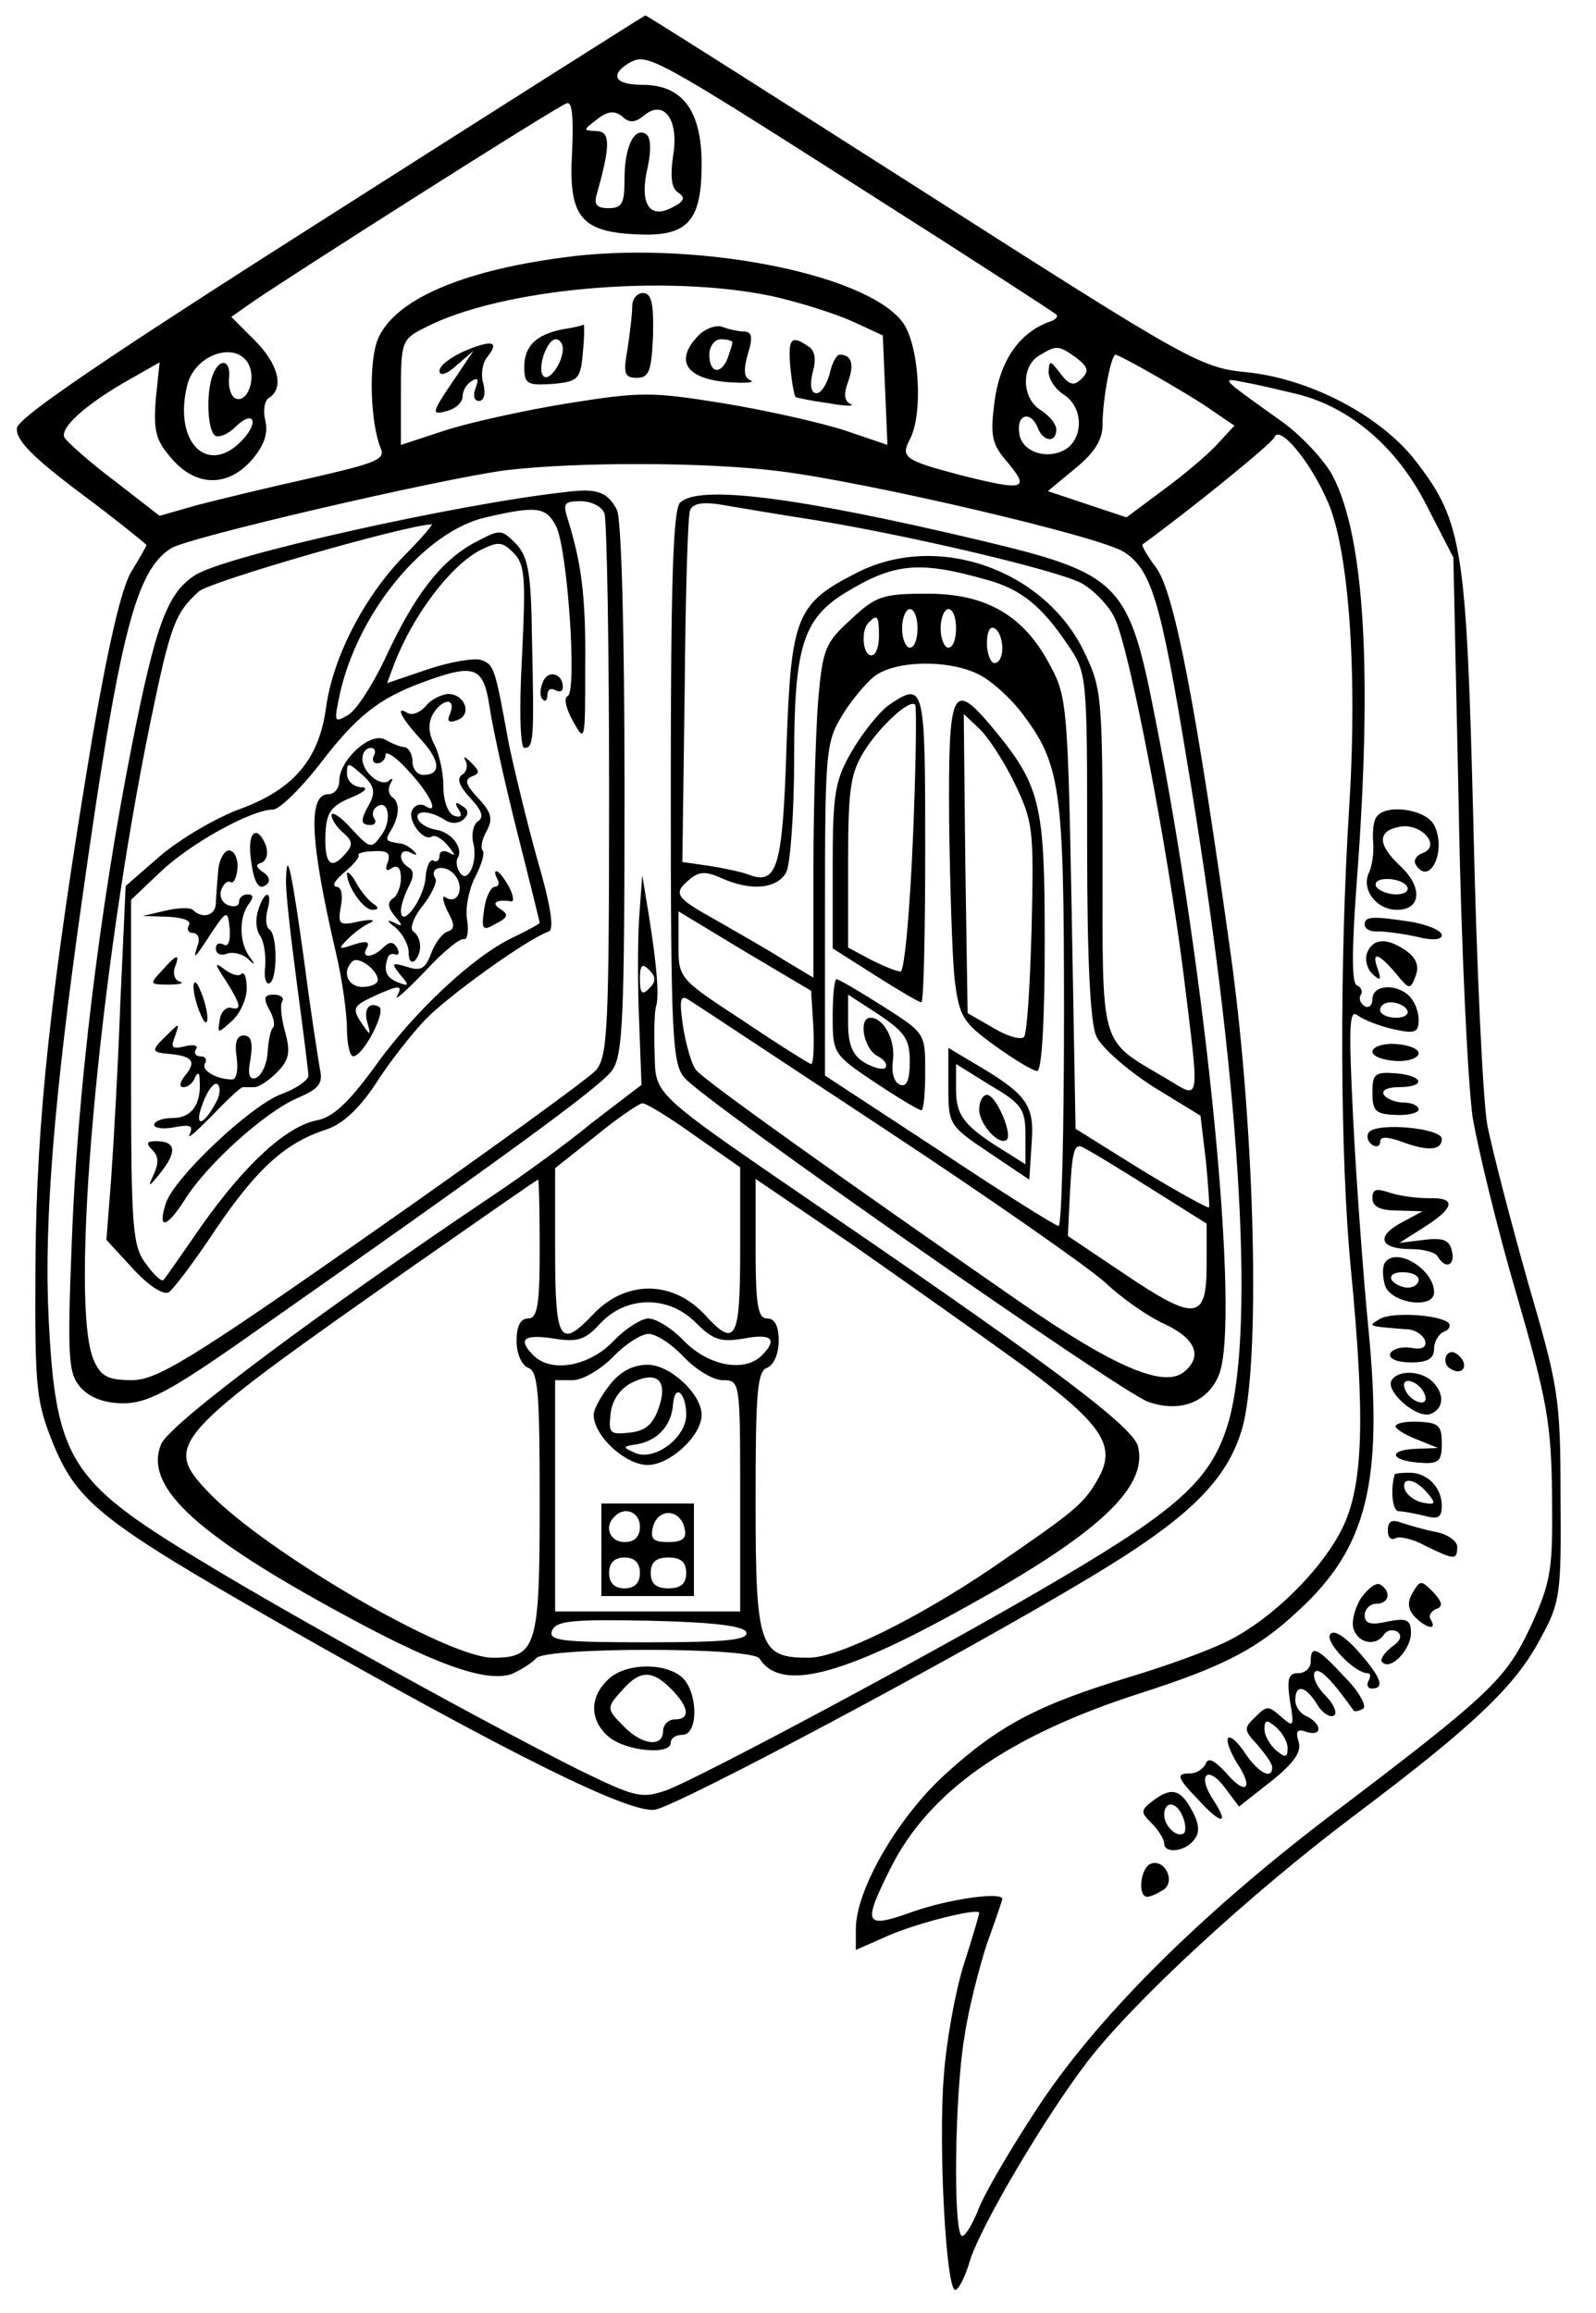 <?xml version="1.0" standalone="no"?>
<!DOCTYPE svg PUBLIC "-//W3C//DTD SVG 20010904//EN"
 "http://www.w3.org/TR/2001/REC-SVG-20010904/DTD/svg10.dtd">
<svg version="1.0" xmlns="http://www.w3.org/2000/svg"
 width="207pt" height="300pt" viewBox="0 0 207 300"
 preserveAspectRatio="xMidYMid meet">
<g transform="translate(0,300) scale(0.1,-0.1)"
fill="#000000" stroke="none">
<path d="M430 2722 c-288 -183 -406 -263 -408 -277 -2 -15 19 -37 83 -85 47
-35 85 -66 85 -67 0 -1 -9 -17 -20 -35 -13 -22 -30 -98 -50 -213 -54 -324 -73
-499 -74 -685 -1 -165 1 -178 24 -235 31 -74 65 -100 290 -229 304 -173 458
-249 490 -243 33 7 392 198 560 299 131 78 181 127 201 195 24 83 17 383 -14
610 -46 331 -74 474 -97 506 -12 16 -20 30 -18 31 62 45 168 131 171 139 6 16
44 -28 67 -79 29 -60 41 -222 30 -399 -13 -206 -12 -456 2 -600 19 -196 16
-282 -11 -337 -26 -53 -90 -117 -148 -146 -21 -11 -78 -32 -128 -47 -119 -36
-170 -63 -240 -127 -61 -56 -115 -149 -115 -200 l0 -27 43 19 c40 17 117 36
117 29 0 -2 -9 -33 -20 -67 -11 -35 -23 -101 -26 -146 -7 -90 3 -276 15 -276
4 0 13 17 19 38 14 45 97 186 153 259 62 80 211 217 345 318 157 118 210 169
242 230 26 47 27 58 26 185 0 128 -3 142 -42 276 -22 78 -46 170 -53 205 -6
35 -14 210 -18 389 -9 359 -14 393 -74 471 -45 59 -136 107 -218 116 -62 6
-73 12 -422 235 -196 125 -358 228 -360 228 -1 0 -184 -116 -407 -258z m700
25 c129 -82 237 -152 240 -155 3 -2 -1 -7 -8 -9 -40 -14 -65 -51 -72 -103 -6
-46 -4 -56 18 -81 28 -34 20 -36 -63 -15 -72 19 -77 23 -65 46 18 34 12 125
-10 153 -50 64 -275 106 -440 83 -135 -18 -219 -56 -240 -106 -12 -30 -10
-108 4 -142 6 -14 -8 -19 -91 -38 -54 -12 -120 -28 -147 -35 l-49 -14 -58 45
c-32 24 -61 50 -65 56 -8 12 27 44 86 77 l37 21 -5 -48 c-3 -41 0 -53 20 -76
32 -38 74 -38 105 -2 16 19 21 34 17 51 -3 12 -1 26 5 29 20 13 12 44 -19 75
l-30 30 27 19 c43 30 395 254 408 258 7 3 9 -17 7 -63 -5 -84 11 -104 85 -107
65 -3 83 17 83 91 0 70 -25 103 -77 103 -36 0 -43 13 -16 29 23 12 31 8 313
-172z m-295 103 c26 22 46 -5 38 -52 -4 -28 -2 -43 7 -48 9 -6 8 -11 -8 -19
-30 -16 -43 5 -32 52 5 23 4 39 -2 43 -15 10 -28 -16 -28 -58 0 -32 -3 -38
-21 -38 -15 0 -19 5 -15 18 18 64 18 82 -1 82 -17 1 -17 1 1 15 14 11 23 12
33 4 9 -9 17 -8 28 1z m166 -234 c36 -8 83 -23 105 -33 l39 -18 3 -71 3 -71
-56 19 c-31 10 -102 26 -157 35 -93 15 -107 15 -201 0 -56 -9 -128 -25 -159
-35 l-58 -19 0 68 c0 66 1 69 31 84 98 51 311 70 450 41z m-677 -92 c7 -19 -4
-46 -18 -41 -6 2 -10 14 -9 26 3 24 -12 28 -21 5 -9 -24 -7 -72 3 -79 5 -3 17
2 26 11 23 23 32 8 10 -16 -45 -49 -91 -4 -72 71 11 42 68 58 81 23z m1072 12
c15 -12 17 -17 7 -27 -10 -10 -16 -9 -28 7 -13 17 -14 17 -15 2 0 -10 9 -23
20 -30 23 -15 26 -50 6 -68 -23 -18 -61 -8 -64 18 -4 25 15 30 24 7 7 -18 24
-20 24 -2 0 7 -9 18 -20 25 -25 15 -26 57 -2 71 23 14 25 13 48 -3z m102 -23
c26 -15 60 -35 75 -46 l28 -19 -23 -25 c-13 -14 -44 -40 -70 -59 l-47 -35 -51
17 -51 17 35 29 c26 21 36 38 36 57 0 34 11 91 17 91 2 0 25 -12 51 -27z m184
-24 c69 -17 130 -69 168 -144 l35 -68 7 -326 c3 -179 12 -359 18 -400 7 -41
32 -145 57 -230 40 -138 45 -168 46 -261 1 -96 -1 -110 -27 -168 -33 -70 -50
-87 -261 -247 -172 -131 -308 -267 -384 -386 -34 -52 -67 -109 -73 -127 -7
-17 -16 -32 -20 -32 -12 0 -10 184 3 259 5 35 19 89 29 120 11 30 20 57 20 58
0 10 -69 0 -115 -16 -64 -23 -67 -18 -30 56 50 100 153 172 324 227 109 35
153 58 206 108 88 81 109 166 90 363 -7 71 -16 195 -20 275 -6 121 -5 142 6
133 8 -6 29 -14 47 -18 27 -6 32 -4 32 12 0 11 -5 24 -12 31 -17 17 -48 15
-48 -4 0 -8 -5 -12 -10 -9 -6 4 -8 10 -5 15 3 4 0 10 -5 12 -7 2 -7 45 0 138
20 268 10 442 -31 522 -11 21 -41 53 -66 71 -80 57 -82 58 -48 51 17 -3 46
-10 67 -15z m-672 -100 c114 -14 418 -85 448 -105 35 -23 47 -61 81 -268 69
-412 89 -734 55 -858 -21 -74 -61 -112 -215 -203 -141 -84 -469 -260 -515
-277 -32 -11 -40 -9 -112 26 -110 55 -369 197 -495 274 -167 101 -185 130
-194 314 -6 122 7 284 43 538 49 349 70 430 116 459 22 14 345 89 433 101 90
11 260 11 355 -1z m815 -699 c3 -5 -3 -10 -14 -10 -12 0 -21 5 -21 10 0 6 6
10 14 10 8 0 18 -4 21 -10z"/>
<path d="M820 2603 c0 -10 -3 -35 -6 -55 -6 -33 -4 -38 12 -38 16 0 19 9 21
55 1 41 -2 55 -13 55 -8 0 -14 -8 -14 -17z"/>
<path d="M730 2573 c-35 -7 -50 -22 -50 -49 0 -22 4 -24 36 -22 34 3 37 6 40
41 2 20 2 36 1 36 -1 -1 -13 -4 -27 -6z m0 -25 c0 -19 -18 -43 -25 -36 -9 9 4
48 16 48 5 0 9 -6 9 -12z"/>
<path d="M906 2565 c-33 -34 -15 -58 44 -61 19 -1 30 0 23 3 -8 3 -9 13 -3 34
7 22 5 29 -5 29 -7 0 -20 3 -28 6 -8 3 -22 -2 -31 -11z m44 -9 c0 -2 -3 -11
-6 -20 -9 -23 -24 -20 -24 4 0 11 7 20 15 20 8 0 15 -2 15 -4z"/>
<path d="M603 2545 c-18 -8 -33 -19 -33 -26 0 -7 9 -5 22 7 l22 19 -20 -30
c-35 -51 -36 -54 -14 -48 11 3 20 11 20 19 0 7 5 16 12 20 8 5 9 2 5 -9 -4
-10 -2 -17 4 -17 7 0 9 9 6 22 -4 12 -1 28 5 35 16 20 7 23 -29 8z"/>
<path d="M1025 2524 c2 -20 5 -37 7 -39 2 -1 21 -5 43 -8 22 -4 35 -4 28 -1
-8 4 -9 13 -3 29 8 22 5 35 -11 35 -4 0 -10 -11 -13 -25 -4 -14 -11 -25 -17
-25 -7 0 -9 10 -5 27 5 17 3 29 -6 34 -22 15 -26 10 -23 -27z"/>
<path d="M1785 1940 c-4 -6 -5 -20 -4 -33 1 -12 -1 -30 -6 -40 -9 -21 10 -47
37 -47 31 0 34 29 4 57 -30 28 -30 46 1 51 27 4 52 -25 29 -34 -9 -3 -13 -10
-10 -15 18 -30 41 18 24 51 -11 21 -64 28 -75 10z m40 -90 c3 -5 -3 -10 -14
-10 -11 0 -23 5 -26 10 -3 6 3 10 14 10 11 0 23 -4 26 -10z"/>
<path d="M1770 1801 c0 -6 8 -10 18 -9 9 0 32 -3 50 -7 19 -5 32 -4 32 2 0 6
-17 13 -37 17 -52 8 -63 8 -63 -3z"/>
<path d="M1773 1764 c-3 -8 0 -21 7 -27 10 -10 12 -8 7 6 -9 24 1 21 23 -5 18
-22 19 -22 26 -4 5 13 1 23 -11 32 -25 18 -44 18 -52 -2z"/>
<path d="M1780 1636 c0 -6 14 -11 30 -12 17 -1 30 4 30 10 0 6 -14 11 -30 12
-17 1 -30 -4 -30 -10z"/>
<path d="M1780 1583 c0 -24 4 -28 30 -29 17 -1 30 3 30 7 0 5 -9 9 -19 9 -11
0 -23 5 -26 10 -4 6 5 10 19 10 36 0 33 15 -4 18 -27 2 -30 -1 -30 -25z"/>
<path d="M1775 1531 c-3 -5 -1 -12 5 -16 5 -3 10 -2 10 4 0 7 8 7 26 1 34 -13
54 -13 54 3 0 14 -86 22 -95 8z"/>
<path d="M1780 1446 c0 -11 10 -16 33 -16 l32 -1 -28 -15 c-33 -18 -27 -34 13
-34 16 0 32 -4 35 -10 10 -17 23 -11 18 8 -3 14 -12 17 -36 14 l-32 -4 33 21
c39 25 41 38 5 37 -16 0 -38 3 -50 7 -18 6 -23 5 -23 -7z"/>
<path d="M1796 1362 c-3 -5 -3 -17 0 -28 6 -24 64 -33 64 -10 0 30 -50 60 -64
38z m44 -22 c0 -5 -6 -10 -14 -10 -8 0 -18 5 -21 10 -3 6 3 10 14 10 12 0 21
-4 21 -10z"/>
<path d="M1789 1289 c-15 -9 -16 -9 35 -13 11 0 21 -7 24 -14 3 -9 -3 -13 -18
-10 -13 2 -25 -2 -27 -8 -2 -6 9 -11 27 -11 22 0 30 5 30 18 0 9 6 19 13 22 6
2 9 7 6 11 -11 11 -75 15 -90 5z"/>
<path d="M1876 1242 c-3 -6 -1 -14 5 -17 15 -10 25 3 12 16 -7 7 -13 7 -17 1z"/>
<path d="M1805 1210 c-9 -14 32 -50 50 -44 18 7 19 26 3 42 -14 14 -44 16 -53
2z m43 -19 c3 -8 -1 -12 -9 -9 -7 2 -15 10 -17 17 -3 8 1 12 9 9 7 -2 15 -10
17 -17z"/>
<path d="M1810 1150 c0 -3 12 -11 28 -17 l27 -11 -27 -1 c-38 -1 -36 -15 2
-18 26 -2 30 1 30 25 0 23 -4 27 -30 28 -17 1 -30 -2 -30 -6z"/>
<path d="M1809 1088 c-6 -20 -3 -48 5 -48 6 0 21 -3 34 -6 17 -5 22 -2 22 13
0 24 -19 43 -42 43 -10 0 -18 -1 -19 -2z m42 -24 c12 -14 11 -16 -5 -13 -11 2
-21 10 -24 17 -5 17 13 15 29 -4z"/>
<path d="M1800 1015 c0 -9 4 -13 10 -10 5 3 23 -1 39 -10 37 -18 41 -19 41 -1
0 7 -12 16 -27 19 -16 3 -36 9 -45 12 -13 5 -18 2 -18 -10z"/>
<path d="M1765 927 c-8 -13 -13 -32 -9 -41 7 -18 29 -21 39 -6 4 6 11 7 17 4
7 -5 5 -12 -7 -20 -10 -8 -16 -17 -12 -20 11 -11 37 17 37 38 0 17 -5 20 -30
15 -22 -5 -30 -3 -30 8 0 8 7 15 15 15 17 0 20 16 5 25 -5 3 -16 -5 -25 -18z"/>
<path d="M1832 934 c-7 -12 -6 -21 3 -31 15 -15 29 -18 21 -4 -4 5 0 11 6 14
10 3 9 9 -3 22 -16 16 -17 16 -27 -1z"/>
<path d="M1725 880 c-6 -10 31 -49 48 -50 5 0 5 -4 2 -10 -3 -5 -1 -10 4 -10
18 0 12 15 -18 49 -18 20 -32 28 -36 21z"/>
<path d="M1700 845 c0 -8 -7 -15 -16 -15 -13 0 -15 -7 -11 -36 6 -34 5 -35
-12 -20 -16 14 -18 14 -33 -1 -15 -14 -15 -17 3 -36 10 -12 19 -24 19 -29 0
-17 -18 -7 -35 18 -9 14 -19 23 -22 20 -3 -3 2 -17 11 -32 23 -34 12 -44 -14
-13 -15 16 -23 20 -26 12 -3 -7 -12 -13 -20 -13 -19 0 -18 -5 10 -34 30 -33
41 -33 20 -1 -22 33 -8 47 15 16 l18 -24 42 33 c30 24 40 39 35 52 -4 13 -1
16 10 12 9 -3 16 -2 16 4 0 5 -7 12 -15 16 -8 3 -15 12 -15 21 0 21 13 19 28
-5 7 -12 17 -18 22 -15 5 3 0 15 -11 26 -11 11 -17 24 -14 30 5 8 22 -9 51
-50 2 -1 7 0 12 3 5 3 -5 22 -24 41 -36 39 -44 42 -44 20z m-30 -112 c0 -13
-3 -13 -15 -3 -8 7 -15 19 -15 27 0 13 3 13 15 3 8 -7 15 -19 15 -27z"/>
<path d="M1496 665 c-17 -13 -17 -15 -2 -30 9 -9 16 -21 16 -26 0 -13 26 -11
38 4 8 9 8 20 -1 37 -15 29 -27 33 -51 15z m38 -21 c4 -9 4 -19 2 -21 -8 -8
-26 8 -26 23 0 19 16 18 24 -2z"/>
<path d="M1493 583 c-14 -5 -18 -43 -5 -43 4 0 13 4 21 9 16 11 2 40 -16 34z"/>
<path d="M735 2362 c-139 -15 -444 -83 -482 -108 -36 -23 -51 -64 -82 -221
-42 -212 -71 -452 -78 -646 -6 -152 -4 -169 12 -187 12 -13 31 -20 55 -20 31
0 60 15 161 86 325 228 459 325 473 346 14 19 16 70 16 366 0 203 -4 351 -10
361 -12 23 -26 28 -65 23z m49 -28 c3 -9 6 -170 6 -359 0 -312 -2 -345 -17
-363 -10 -11 -141 -106 -291 -211 -237 -166 -279 -191 -311 -191 -31 0 -40 5
-49 25 -33 71 6 502 73 828 26 126 32 142 63 170 15 13 264 85 302 87 2 0 -14
-19 -37 -42 -51 -53 -91 -130 -100 -195 -9 -67 -41 -106 -111 -132 -31 -11
-78 -39 -103 -60 l-46 -40 -7 -153 c-3 -84 -9 -187 -12 -229 l-6 -77 34 -37
c21 -23 40 -35 47 -31 6 4 34 41 61 82 53 78 90 112 143 129 21 7 42 26 64 59
17 27 46 64 65 84 30 31 133 105 160 114 7 3 2 35 -15 93 -14 50 -30 117 -37
150 -18 99 -19 103 -36 109 -8 3 -39 -2 -69 -12 l-53 -18 9 24 c24 63 72 127
111 148 24 12 29 12 44 -3 15 -15 16 -32 11 -135 -4 -72 -2 -118 3 -118 12 0
13 9 10 140 -1 88 -5 108 -21 125 -19 19 -20 19 -54 1 -44 -24 -78 -69 -115
-149 -16 -34 -37 -67 -48 -74 -19 -11 -19 -10 -11 28 24 106 110 210 189 228
65 15 78 14 91 -11 15 -28 28 -217 15 -221 -5 -2 -2 -16 7 -32 16 -29 16 -27
16 70 1 93 -5 135 -23 193 -6 19 -4 22 17 22 14 0 28 -7 31 -16z m-149 -251
c4 -27 20 -100 36 -163 16 -63 29 -116 29 -117 0 -1 -16 -10 -35 -19 -51 -24
-129 -97 -180 -169 -33 -45 -53 -64 -74 -68 -40 -8 -93 -57 -149 -136 -25 -36
-47 -68 -50 -71 -2 -3 -12 6 -22 20 -18 23 -20 44 -20 249 l0 224 39 37 c38
36 117 80 145 80 8 0 35 26 60 58 48 63 77 86 134 107 68 25 79 21 87 -32z"/>
<path d="M704 2115 c-4 -9 -4 -19 0 -22 3 -4 6 -1 6 6 0 7 5 9 10 6 6 -3 10
-2 10 4 0 18 -20 23 -26 6z"/>
<path d="M552 2084 c-7 -8 -17 -12 -23 -9 -17 11 -9 -6 16 -33 26 -28 28 -47
4 -47 -8 0 -14 8 -14 17 0 10 -5 18 -10 19 -6 0 -17 5 -26 10 -19 10 -59 -27
-59 -54 0 -9 -6 -17 -14 -17 -27 0 -24 -61 10 -207 8 -34 14 -78 14 -98 0 -19
4 -35 8 -35 13 0 43 58 34 64 -14 8 -21 -4 -15 -22 4 -15 3 -15 -6 -2 -15 22
-14 25 14 38 33 15 38 15 30 0 -4 -7 12 7 36 32 23 25 46 44 51 42 4 -1 6 10
4 24 -3 15 2 40 10 56 9 17 13 32 10 35 -3 3 -1 14 5 25 9 16 6 25 -11 43 -16
17 -18 24 -8 28 11 4 10 7 -1 18 -8 8 -11 9 -7 2 3 -6 1 -15 -5 -18 -7 -5 -3
-15 11 -30 15 -16 18 -25 10 -30 -6 -4 -9 -17 -6 -29 6 -25 -8 -54 -18 -37 -4
6 -5 15 -2 19 7 13 -9 33 -29 36 -11 2 -21 8 -23 14 -4 12 16 11 36 -2 8 -5
18 -4 24 2 6 6 6 12 -3 17 -8 6 -10 4 -4 -5 5 -8 3 -11 -6 -8 -8 3 -14 19 -14
39 0 19 -6 43 -12 54 -7 14 -8 26 -2 38 12 21 31 23 23 2 -5 -11 -2 -13 9 -9
20 7 10 34 -12 34 -9 -1 -22 -7 -29 -16z m-67 -64 c-3 -5 -1 -10 4 -10 6 0 11
5 11 11 0 6 14 -3 30 -21 28 -30 41 -58 21 -45 -5 3 -13 1 -16 -5 -8 -13 14
-42 25 -35 4 3 14 -3 21 -12 10 -12 10 -14 2 -9 -8 4 -13 2 -13 -4 0 -6 -4 -9
-8 -6 -4 2 -9 -7 -10 -22 -2 -28 -32 -68 -32 -43 0 7 5 21 10 31 7 13 7 21 0
25 -15 9 -12 27 3 19 7 -4 9 -3 4 2 -5 5 -13 10 -18 10 -19 3 -20 4 -12 17 11
18 12 36 2 43 -5 3 -6 11 -3 17 4 7 4 9 -1 5 -10 -10 -35 10 -35 28 0 8 5 14
11 14 5 0 7 -4 4 -10z m-5 -61 c-13 -23 -13 -29 1 -29 5 0 8 4 4 9 -3 5 -1 12
4 15 15 10 20 -19 5 -38 -12 -17 -14 -17 -38 9 -14 16 -26 23 -26 18 0 -6 7
-16 15 -23 12 -10 13 -16 4 -26 -19 -23 -28 -16 -27 22 1 29 6 38 32 49 20 8
25 14 14 14 -10 1 -18 8 -18 18 0 15 2 14 20 -2 15 -13 17 -22 10 -36z m23
-77 c-4 -10 -2 -13 5 -8 8 5 12 0 12 -13 0 -11 -5 -23 -10 -26 -8 -5 -7 -12 2
-23 11 -13 11 -15 -2 -8 -9 4 -8 1 3 -7 9 -8 17 -22 17 -32 0 -10 3 -15 8 -11
10 11 9 30 -2 38 -5 3 0 18 12 33 12 15 19 31 17 35 -10 16 13 20 25 5 13 -16
4 -39 -12 -29 -5 4 -4 -4 2 -17 10 -18 10 -24 1 -27 -7 -2 -17 -15 -22 -29 -7
-19 -13 -23 -31 -17 -20 6 -21 5 -9 -10 12 -14 12 -16 -3 -10 -15 6 -19 15
-13 32 1 4 6 6 10 4 5 -1 5 3 2 9 -5 8 -10 8 -18 0 -14 -14 -30 -14 -21 0 4 8
-1 9 -17 4 -20 -7 -21 -6 -8 7 8 8 21 18 29 21 8 4 2 5 -14 2 -26 -6 -28 -4
-24 19 3 15 1 26 -6 26 -6 1 -1 9 11 19 12 10 20 20 18 22 -2 2 7 5 20 5 17 1
22 -2 18 -14z m-13 -153 c0 -5 -9 -9 -20 -9 -19 0 -27 20 -13 33 7 8 33 -11
33 -24z"/>
<path d="M450 1867 c0 -16 21 -47 33 -47 8 0 9 3 1 8 -6 4 -16 16 -22 27 -6
11 -12 16 -12 12z"/>
<path d="M325 1889 c4 -35 11 -46 22 -35 4 4 1 11 -6 15 -9 6 -10 10 -2 12 7
3 9 12 6 22 -11 28 -24 19 -20 -14z"/>
<path d="M283 1871 c-1 -14 -3 -34 -3 -43 -1 -16 -18 -20 -30 -8 -3 3 -18 3
-35 -1 l-30 -7 33 -1 c19 -1 31 -5 27 -11 -3 -5 -1 -10 5 -10 7 0 10 -8 6 -17
-5 -16 -4 -16 7 0 32 49 32 49 35 22 1 -15 -2 -24 -8 -20 -6 3 -10 1 -10 -5 0
-7 6 -10 14 -7 7 3 20 0 27 -6 10 -10 11 -9 2 3 -13 19 -13 51 0 68 6 8 6 12
-2 12 -6 0 -11 -4 -11 -10 0 -5 -6 -7 -14 -4 -8 3 -12 12 -9 20 3 8 8 12 12
10 4 -3 8 6 9 18 1 12 -4 23 -11 23 -6 0 -13 -12 -14 -26z"/>
<path d="M371 1860 c-1 -14 6 -74 14 -135 8 -60 15 -115 15 -120 0 -6 -16 -17
-35 -24 -39 -14 -140 -109 -150 -142 -11 -34 1 -32 24 4 29 47 105 115 147
133 28 12 33 19 29 37 -2 12 -12 74 -20 137 -17 123 -23 150 -24 110z"/>
<path d="M645 1860 c3 -5 2 -10 -3 -10 -5 0 -12 -13 -14 -29 -4 -27 -2 -29 15
-19 16 8 17 12 6 19 -13 8 -5 13 14 10 4 -1 3 8 -3 19 -6 11 -13 20 -16 20 -3
0 -2 -4 1 -10z"/>
<path d="M335 1820 c-4 -12 -3 -26 2 -33 5 -7 8 -24 7 -40 -2 -15 1 -25 6 -22
10 6 10 64 -1 70 -4 3 -5 14 -2 25 7 26 -4 26 -12 0z"/>
<path d="M209 1740 c-15 -16 -15 -17 10 -17 14 0 21 2 14 4 -7 2 -9 11 -6 19
7 18 2 17 -18 -6z"/>
<path d="M293 1728 c20 -32 21 -39 6 -35 -6 1 -13 -6 -14 -16 -3 -18 -3 -18
16 -1 10 9 19 28 19 42 0 14 -3 22 -7 19 -3 -4 -13 -1 -22 6 -13 10 -13 7 2
-15z"/>
<path d="M251 1720 c0 -8 4 -24 9 -35 5 -13 9 -14 9 -5 0 8 -4 24 -9 35 -5 13
-9 14 -9 5z"/>
<path d="M349 1691 c6 -10 8 -21 5 -24 -3 -2 -6 -17 -7 -33 -1 -15 -8 -29 -15
-32 -9 -3 -11 5 -7 25 3 21 1 30 -9 30 -9 0 -12 -9 -9 -29 2 -15 0 -28 -6 -28
-20 0 -41 12 -35 21 3 5 0 9 -6 9 -6 0 -9 4 -6 9 4 5 -3 7 -14 4 -17 -4 -19
-2 -13 13 6 18 6 18 -10 2 -22 -21 -21 -23 4 -25 29 -3 34 -10 19 -28 -7 -9
-8 -15 -2 -15 6 0 13 6 15 13 4 7 6 6 6 -5 2 -31 -11 -48 -35 -48 -13 0 -24
-4 -24 -9 0 -4 12 -6 26 -3 21 4 25 2 20 -9 -4 -8 8 3 28 23 20 21 38 38 41
38 3 0 10 0 15 0 6 0 19 9 29 19 16 16 18 26 11 52 -5 17 -7 36 -4 40 3 5 -2
9 -11 9 -12 0 -14 -4 -6 -19z m-69 -121 c-17 -32 -29 -32 -17 -1 6 17 15 28
19 25 4 -3 4 -14 -2 -24z"/>
<path d="M198 1508 c8 -8 8 -17 1 -32 -8 -17 -6 -16 10 4 21 27 19 40 -7 40
-12 0 -13 -3 -4 -12z"/>
<path d="M882 2348 c-9 -9 -12 -105 -12 -369 0 -325 2 -359 18 -377 26 -31
566 -408 601 -420 42 -15 78 0 92 35 28 70 -16 517 -83 853 -34 174 -45 186
-226 229 -236 56 -366 73 -390 49z m178 -23 c126 -21 308 -64 342 -81 15 -8
35 -28 43 -44 19 -36 69 -297 90 -463 21 -172 23 -163 -22 -136 -88 52 -83 35
-83 284 0 217 -1 222 -25 272 -53 106 -191 153 -294 100 -79 -40 -85 -57 -91
-228 -5 -155 -12 -178 -50 -163 -8 3 -31 8 -50 11 l-35 5 3 221 c1 122 4 228
7 235 3 9 16 11 37 8 18 -3 76 -13 128 -21z m220 -77 c44 -12 71 -34 104 -83
26 -38 26 -38 26 -261 0 -147 4 -232 12 -248 6 -14 39 -43 73 -65 l62 -38 7
-58 c3 -32 5 -59 4 -61 -2 -1 -42 21 -88 49 l-85 53 -5 279 c-5 266 -6 282
-28 322 -34 65 -83 93 -159 93 -58 0 -67 -3 -99 -33 -34 -31 -37 -38 -43 -107
-3 -41 -6 -139 -6 -217 l0 -141 -40 24 c-22 14 -61 36 -87 51 -52 29 -56 34
-33 53 12 10 21 10 41 1 38 -17 72 -14 84 8 5 11 10 77 10 146 0 145 11 182
66 216 64 39 96 42 184 17z m-90 -63 c0 -14 -4 -25 -10 -25 -5 0 -10 11 -10
25 0 14 5 25 10 25 6 0 10 -11 10 -25z m50 0 c0 -14 -4 -25 -10 -25 -5 0 -10
11 -10 25 0 14 5 25 10 25 6 0 10 -11 10 -25z m-100 -10 c0 -14 -4 -25 -10
-25 -11 0 -14 33 -3 43 11 11 13 8 13 -18z m160 -16 c0 -10 -4 -19 -10 -19 -5
0 -10 12 -10 26 0 14 4 23 10 19 6 -3 10 -15 10 -26z m-30 -34 c16 -8 40 -30
54 -48 52 -68 56 -97 56 -393 0 -151 -3 -274 -7 -274 -4 0 -74 44 -155 98
l-148 97 0 215 c0 200 1 217 21 250 11 19 31 43 42 52 27 22 98 23 137 3z
m-215 -458 c1 -26 0 -47 -3 -47 -2 0 -42 25 -88 56 -84 55 -84 55 -84 99 l0
43 86 -52 86 -51 3 -48z m95 -133 c135 -89 262 -178 283 -197 21 -20 55 -44
77 -54 41 -19 50 -42 26 -62 -26 -22 -91 6 -214 91 -225 156 -409 287 -419
300 -6 7 -13 32 -17 56 -5 34 -4 42 6 36 7 -4 123 -81 258 -170z m345 -77 l70
-44 0 -54 c0 -72 -15 -73 -107 -11 l-73 49 3 61 c3 54 6 61 20 52 10 -5 49
-29 87 -53z"/>
<path d="M1152 2085 c-12 -9 -33 -35 -47 -59 -22 -38 -25 -54 -25 -150 l0
-106 55 -35 c30 -19 57 -35 60 -35 3 0 5 90 5 200 0 213 -1 217 -48 185z m32
-174 c-4 -94 -11 -171 -16 -171 -5 0 -22 7 -38 15 l-30 16 0 111 c0 95 3 115
21 144 20 32 59 68 66 60 2 -2 1 -81 -3 -175z"/>
<path d="M1231 1938 c1 -84 4 -177 7 -207 6 -50 11 -57 52 -87 25 -18 50 -33
55 -33 6 -1 10 61 10 167 0 182 -5 203 -70 281 -50 59 -55 47 -54 -121z m85
46 c24 -50 25 -59 22 -187 -2 -75 -6 -139 -10 -142 -4 -4 -22 1 -40 12 l-33
19 -3 194 -2 194 20 -19 c11 -10 32 -42 46 -71z"/>
<path d="M1080 1681 c0 -47 1 -49 55 -85 30 -20 57 -36 60 -36 3 0 5 23 5 50
0 50 0 50 -55 85 -30 19 -57 35 -60 35 -3 0 -5 -22 -5 -49z m100 -58 c0 -23
-4 -33 -12 -30 -8 2 -12 15 -10 31 4 27 -12 56 -29 56 -16 0 -9 -39 8 -49 10
-5 15 -12 11 -16 -3 -3 -15 0 -27 7 -15 9 -21 23 -21 51 l0 37 40 -26 c34 -23
40 -32 40 -61z"/>
<path d="M1230 1591 c0 -50 1 -51 53 -86 l52 -35 3 47 c4 51 -6 64 -78 106
l-30 18 0 -50z m100 -64 l0 -37 -27 17 c-52 32 -63 46 -63 79 l0 34 45 -28
c41 -24 45 -31 45 -65z"/>
<path d="M1270 1561 c0 -19 26 -48 36 -39 7 8 -14 58 -26 58 -5 0 -10 -8 -10
-19z"/>
<path d="M829 1810 c-2 -30 -2 -91 0 -136 l3 -81 -64 -49 c-34 -28 -92 -70
-128 -94 -219 -147 -421 -297 -431 -323 -22 -53 40 -113 220 -212 132 -73 201
-98 235 -86 13 6 27 15 31 20 9 15 281 15 290 0 27 -43 105 -24 268 67 172 95
236 155 223 208 -6 25 -110 103 -386 292 -251 172 -239 161 -241 219 -1 28 0
55 2 60 4 14 1 52 -9 115 l-9 55 -4 -55z m13 -92 c-9 -9 -12 -7 -12 12 0 19 3
21 12 12 9 -9 9 -15 0 -24z m58 -190 l60 -42 0 -108 c0 -116 -6 -127 -46 -83
-42 45 -103 45 -145 0 -43 -45 -49 -35 -49 83 l0 107 53 42 c28 23 56 42 60
42 4 1 35 -18 67 -41z m-200 -148 c0 -73 -3 -90 -15 -90 -10 0 -15 -10 -15
-29 0 -16 6 -31 15 -35 13 -4 15 -33 15 -175 0 -187 -4 -201 -61 -201 -59 0
-294 137 -368 214 -60 63 -53 71 262 292 89 62 163 114 165 114 1 0 2 -40 2
-90z m628 -152 c104 -77 121 -104 95 -148 -18 -31 -29 -40 -137 -114 -96 -65
-199 -116 -237 -116 -64 0 -69 13 -69 202 0 141 2 170 15 174 9 4 15 19 15 35
0 19 -5 29 -15 29 -12 0 -15 17 -15 91 l0 90 128 -87 c70 -49 169 -119 220
-156z m-425 56 c22 -22 32 -25 62 -20 36 7 44 -1 23 -22 -22 -22 -68 -14 -100
18 -16 17 -37 30 -47 30 -9 0 -30 -13 -46 -30 -31 -32 -80 -41 -103 -18 -21
21 -13 28 26 22 31 -5 41 -2 61 20 34 36 89 36 124 0z m-16 -44 c15 -16 38
-30 50 -30 23 0 23 -1 23 -150 l0 -150 -120 0 -120 0 0 150 0 150 23 0 c13 0
36 14 52 30 16 17 37 30 46 30 10 0 30 -13 46 -30z m81 -357 c3 -10 -27 -13
-127 -13 -113 0 -130 2 -125 15 5 13 26 15 127 13 85 -2 122 -7 125 -15z"/>
<path d="M791 1204 c-12 -15 -21 -32 -21 -39 0 -27 41 -65 70 -65 29 0 70 38
70 65 0 27 -41 65 -70 65 -19 0 -36 -9 -49 -26z m63 -31 c-7 -20 -17 -29 -37
-31 -26 -3 -28 -1 -25 25 2 17 12 32 28 40 33 16 47 2 34 -34z m36 -8 c0 -30
-42 -61 -67 -49 -16 7 -16 8 4 11 26 5 44 24 46 52 2 27 17 15 17 -14z"/>
<path d="M780 990 l0 -60 60 0 60 0 0 60 0 60 -60 0 -60 0 0 -60z m50 30 c0
-13 -7 -20 -20 -20 -19 0 -27 20 -13 33 13 14 33 6 33 -13z m58 -3 c3 -12 -3
-17 -21 -17 -20 0 -24 4 -20 20 7 25 36 23 41 -3z m-58 -57 c0 -13 -7 -20 -20
-20 -13 0 -20 7 -20 20 0 13 7 20 20 20 13 0 20 -7 20 -20z m60 0 c0 -14 -7
-20 -23 -20 -16 0 -23 6 -23 20 0 14 7 20 23 20 16 0 23 -6 23 -20z"/>
<path d="M788 821 c-24 -23 -23 -53 2 -74 22 -18 80 -24 80 -7 0 6 7 10 15 10
22 0 20 59 -2 76 -25 19 -75 16 -95 -5z m82 -11 c24 -24 26 -40 5 -40 -8 0
-15 -7 -15 -15 0 -21 -26 -19 -50 5 -24 24 -24 25 -2 49 22 25 38 25 62 1z"/>
</g>
</svg>
